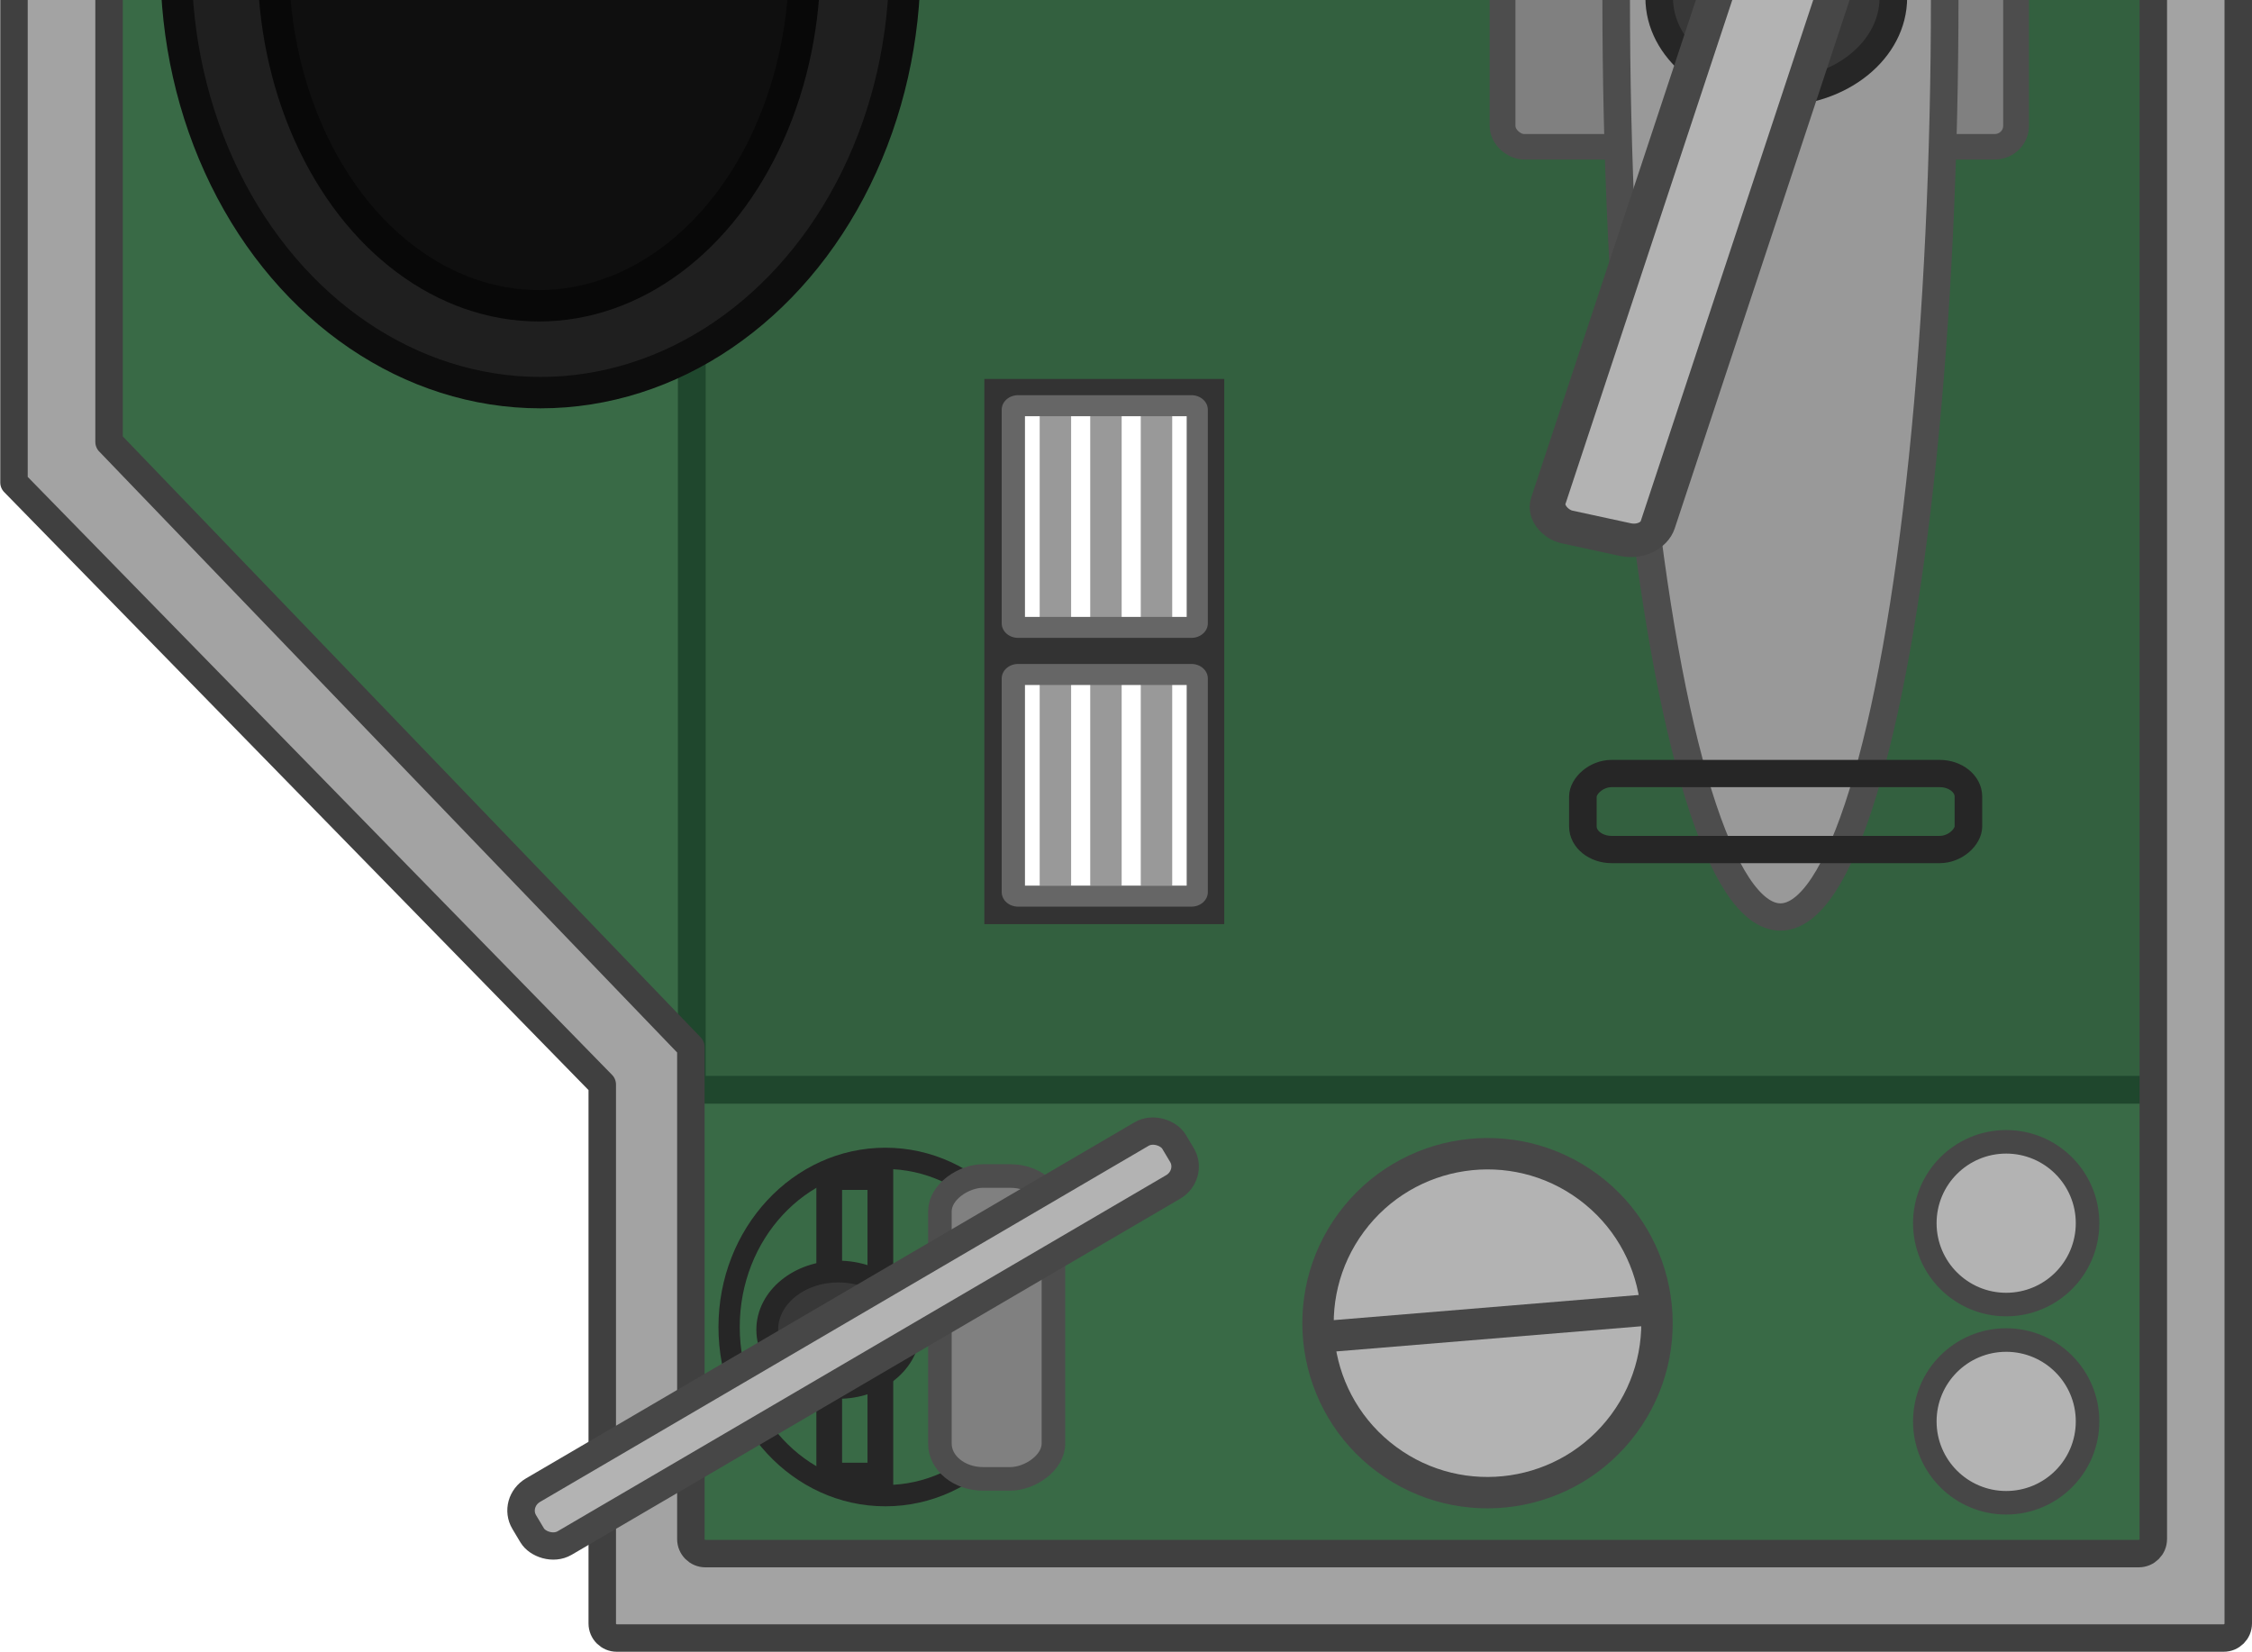 <?xml version="1.0" encoding="UTF-8" standalone="no"?>
<!-- Created with Inkscape (http://www.inkscape.org/) -->

<svg
   width="286.944mm"
   height="210.474mm"
   viewBox="0 0 286.944 210.474"
   version="1.1"
   id="svg1"
   sodipodi:docname="oil_tanker_ship_room_ceiling_2.svg"
   inkscape:version="1.3.2 (091e20e, 2023-11-25, custom)"
   xmlns:inkscape="http://www.inkscape.org/namespaces/inkscape"
   xmlns:sodipodi="http://sodipodi.sourceforge.net/DTD/sodipodi-0.dtd"
   xmlns="http://www.w3.org/2000/svg"
   xmlns:svg="http://www.w3.org/2000/svg">
  <sodipodi:namedview
     id="namedview1"
     pagecolor="#ffffff"
     bordercolor="#000000"
     borderopacity="0.25"
     inkscape:showpageshadow="2"
     inkscape:pageopacity="0.0"
     inkscape:pagecheckerboard="0"
     inkscape:deskcolor="#d1d1d1"
     inkscape:document-units="mm"
     inkscape:zoom="1.4342733"
     inkscape:cx="135.95735"
     inkscape:cy="467.13552"
     inkscape:window-width="1920"
     inkscape:window-height="1001"
     inkscape:window-x="-9"
     inkscape:window-y="-9"
     inkscape:window-maximized="1"
     inkscape:current-layer="layer1" />
  <defs
     id="defs1" />
  <g
     inkscape:label="Στρώση 1"
     inkscape:groupmode="layer"
     id="layer1"
     transform="translate(38.396,-149.813)">
    <g
       id="g3498"
       transform="translate(12816.713,-690.012)">
      <g
         id="g3390"
         transform="translate(-3551.864)">
        <g
           id="g3382">
          <path
             id="path3370"
             style="fill:#396a46;fill-opacity:1;stroke:none;stroke-width:4.9;stroke-linecap:round;stroke-linejoin:round;stroke-dasharray:none;stroke-opacity:1;stop-color:#000000"
             d="m -9224.414,630.961 c -1.026,0 -1.852,0.817 -1.852,1.832 v 64.229 l -74.659,76.234 v 123.621 l 74.659,75.586 v 70.804 c 0,1.015 0.826,1.832 1.852,1.832 h 203.927 c 1.026,0 1.852,-0.817 1.852,-1.832 V 632.794 c 0,-1.015 -0.826,-1.832 -1.852,-1.832 z m 49.99,88.837 h 23.296 c 1.735,0 3.132,1.397 3.132,3.132 v 61.463 c 0,1.735 -1.397,3.132 -3.132,3.132 h -23.296 c -1.735,0 -3.132,-1.397 -3.132,-3.132 v -61.463 c 0,-1.735 1.397,-3.132 3.132,-3.132 z m 0,169.762 h 23.296 c 1.735,0 3.132,1.397 3.132,3.132 v 61.462 c 0,1.735 -1.397,3.132 -3.132,3.132 h -23.296 c -1.735,0 -3.132,-1.397 -3.132,-3.132 v -61.462 c 0,-1.735 1.397,-3.132 3.132,-3.132 z" />
          <path
             id="path3372"
             style="fill:#000000;fill-opacity:0.1;stroke:none;stroke-width:10.727;stroke-linecap:square;stroke-linejoin:miter;stroke-dasharray:none;stroke-opacity:1;paint-order:fill markers stroke;stop-color:#000000"
             d="m 698.16,-9215.47 h 279.245 v 189.392 H 698.16 Z m 21.638,41.046 v 23.296 c 0,1.735 1.397,3.132 3.132,3.132 h 61.463 c 1.735,0 3.132,-1.397 3.132,-3.132 v -23.296 c 0,-1.735 -1.397,-3.132 -3.132,-3.132 h -61.463 c -1.735,0 -3.132,1.397 -3.132,3.132 z m 169.762,0 v 23.296 c 0,1.735 1.397,3.132 3.132,3.132 h 61.462 c 1.735,0 3.132,-1.397 3.132,-3.132 v -23.296 c 0,-1.735 -1.397,-3.132 -3.132,-3.132 h -61.462 c -1.735,0 -3.132,1.397 -3.132,3.132 z"
             transform="matrix(0,1,1,0,0,0)" />
          <rect
             style="fill:#1f472d;fill-opacity:1;stroke:none;stroke-width:3.422;stroke-dasharray:none;stroke-opacity:1;paint-order:fill markers stroke;stop-color:#000000"
             id="rect3374"
             width="3.539"
             height="201.425"
             x="976.92"
             y="-9224.044"
             transform="matrix(0,1,1,0,0,0)" />
          <rect
             style="fill:#1f472d;fill-opacity:1;stroke:none;stroke-width:3.422;stroke-dasharray:none;stroke-opacity:1;paint-order:fill markers stroke;stop-color:#000000"
             id="rect3376"
             width="3.539"
             height="201.425"
             x="695.614"
             y="-9224.044"
             transform="matrix(0,1,1,0,0,0)" />
          <rect
             style="fill:#1f472d;fill-opacity:1;stroke:none;stroke-width:3.422;stroke-dasharray:none;stroke-opacity:1;paint-order:fill markers stroke;stop-color:#000000"
             id="rect3378"
             width="3.539"
             height="281.873"
             x="-9216.868"
             y="-978.332"
             transform="scale(1,-1)" />
          <path
             id="path3380"
             style="fill:#a3a3a3;fill-opacity:1;stroke:#404040;stroke-width:3.5;stroke-linecap:round;stroke-linejoin:round;stroke-dasharray:none;stroke-opacity:1;stop-color:#000000"
             d="m -9224.649,628.262 c -1.03,0 -1.859,0.829 -1.859,1.859 v 68.363 l -74.956,77.365 v 125.456 l 74.956,76.708 v 68.674 c 0,1.03 0.829,1.859 1.859,1.859 h 204.738 c 1.03,0 1.859,-0.829 1.859,-1.859 V 630.121 c 0,-1.03 -0.829,-1.859 -1.859,-1.859 z m 11.457,10.8 h 182.456 c 1.031,0 1.859,0.829 1.859,1.859 v 395.009 c 0,1.03 -0.829,1.859 -1.859,1.859 h -182.623 c -1.03,0 -1.859,-0.829 -1.859,-1.859 v -62.698 l -74.131,-77.092 v -116.325 l 74.298,-77.105 v -61.79 c 0,-1.03 0.829,-1.859 1.859,-1.859 z"
             sodipodi:nodetypes="ssccccssssssssssssssccccss" />
        </g>
        <g
           id="g3388"
           transform="rotate(90,-9231.802,832.643)">
          <ellipse
             style="fill:#1f1f1f;fill-opacity:1;stroke:#0d0d0d;stroke-width:4;stroke-linecap:round;stroke-linejoin:round;stroke-dasharray:none;stroke-opacity:1;stop-color:#000000"
             id="ellipse3384"
             cx="-9229.228"
             cy="835.217"
             rx="54.639"
             ry="46.434" />
          <ellipse
             style="fill:#0f0f0f;fill-opacity:1;stroke:#080808;stroke-width:4;stroke-linecap:round;stroke-linejoin:round;stroke-dasharray:none;stroke-opacity:1;stop-color:#000000"
             id="ellipse3386"
             cx="-9229.5"
             cy="835.408"
             rx="43.843"
             ry="33.867" />
        </g>
      </g>
      <ellipse
         style="fill:#b3b3b3;fill-opacity:1;stroke:#474747;stroke-width:3;stroke-dasharray:none;stroke-opacity:1;paint-order:fill markers stroke;stop-color:#000000"
         id="ellipse3392"
         cx="-1020.943"
         cy="-12599.486"
         rx="10.368"
         ry="10.368"
         transform="rotate(-90)" />
      <g
         id="g3398"
         transform="rotate(36.508,-3776.983,-13854.403)">
        <circle
           style="fill:#b3b3b3;fill-opacity:1;stroke:#474747;stroke-width:4;stroke-dasharray:none;stroke-opacity:1;paint-order:fill markers stroke;stop-color:#000000"
           id="circle3394"
           cx="-2078.98"
           cy="3380.086"
           r="21.594" />
        <path
           style="fill:#474747;fill-opacity:1;stroke:#474747;stroke-width:4;stroke-linecap:square;stroke-linejoin:round;stroke-dasharray:none;stroke-opacity:1"
           d="m -2093.798,3393.07 29.637,-25.968"
           id="path3396" />
      </g>
      <g
         id="g3410"
         transform="rotate(90,-6034.702,-3198.741)">
        <ellipse
           style="fill:none;fill-opacity:1;stroke:#262626;stroke-width:3.089;stroke-dasharray:none;stroke-opacity:1;paint-order:fill markers stroke;stop-color:#000000"
           id="ellipse3400"
           cx="-2167.029"
           cy="3503.77"
           rx="21.32"
           ry="26.054" />
        <rect
           style="fill:none;fill-opacity:1;stroke:#262626;stroke-width:3.417;stroke-dasharray:none;stroke-opacity:1;paint-order:fill markers stroke;stop-color:#000000"
           id="rect3402"
           width="41.056"
           height="6.555"
           x="2146.501"
           y="-3507.993"
           ry="0"
           transform="scale(-1)" />
        <rect
           style="fill:#999999;fill-opacity:1;stroke:#4d4d4d;stroke-width:2.773;stroke-dasharray:none;stroke-opacity:1;paint-order:fill markers stroke;stop-color:#000000"
           id="rect3404"
           width="60.801"
           height="7.823"
           x="3510.129"
           y="2163.117"
           ry="2.973"
           transform="rotate(90)"
           rx="3.633" />
        <ellipse
           style="fill:#b3b3b3;fill-opacity:1;stroke:#474747;stroke-width:4.409;stroke-dasharray:none;stroke-opacity:1;paint-order:fill markers stroke;stop-color:#000000"
           id="ellipse3406"
           cx="3504.202"
           cy="2167.029"
           transform="rotate(90)"
           rx="18.437"
           ry="15.088" />
        <rect
           style="fill:#5c5c5c;fill-opacity:0.948;stroke:#454545;stroke-width:2.773;stroke-dasharray:none;stroke-opacity:1;paint-order:fill markers stroke;stop-color:#000000"
           id="rect3408"
           width="15.6"
           height="4.597"
           x="-2174.848"
           y="3567.312"
           ry="2.298"
           rx="1.881" />
      </g>
      <g
         id="g3424"
         transform="matrix(0,1.629,1.647,0,-18406.084,4580.417)"
         style="stroke-width:0.769">
        <rect
           style="fill:#808080;fill-opacity:1;stroke:#4d4d4d;stroke-width:1.995;stroke-dasharray:none;stroke-opacity:1;paint-order:fill markers stroke;stop-color:#000000"
           id="rect3412"
           width="23.336"
           height="39.729"
           x="-2308.104"
           y="3486.597"
           ry="1.657"
           rx="1.64" />
        <ellipse
           style="fill:#999999;fill-opacity:1;stroke:#4d4d4d;stroke-width:2.133;stroke-dasharray:none;stroke-opacity:1;paint-order:fill markers stroke;stop-color:#000000"
           id="ellipse3414"
           cx="-2296.436"
           cy="3508.096"
           rx="71.913"
           ry="12.708" />
        <ellipse
           style="fill:#383838;fill-opacity:1;stroke:#262626;stroke-width:2.133;stroke-dasharray:none;stroke-opacity:1;paint-order:fill markers stroke;stop-color:#000000"
           id="ellipse3416"
           cx="-2296.436"
           cy="3507.773"
           rx="7.413"
           ry="9.058" />
        <rect
           style="fill:none;fill-opacity:1;stroke:#262626;stroke-width:2.133;stroke-dasharray:none;stroke-opacity:1;paint-order:fill markers stroke;stop-color:#000000"
           id="rect3418"
           width="29.827"
           height="5.946"
           x="-3522.622"
           y="-2363.254"
           ry="1.805"
           transform="rotate(-90)"
           rx="2.23" />
        <rect
           style="fill:none;fill-opacity:1;stroke:#262626;stroke-width:2.133;stroke-dasharray:none;stroke-opacity:1;paint-order:fill markers stroke;stop-color:#000000"
           id="rect3420"
           width="29.827"
           height="5.946"
           x="-3522.639"
           y="-2235.745"
           ry="1.805"
           transform="rotate(-90)"
           rx="2.23" />
        <rect
           style="fill:#b3b3b3;fill-opacity:1;stroke:#474747;stroke-width:2.69;stroke-dasharray:none;stroke-opacity:1;paint-order:fill markers stroke;stop-color:#000000"
           id="rect3422"
           width="87.246"
           height="8.671"
           x="-3053.319"
           y="2627.595"
           ry="2.021"
           transform="matrix(0.95,-0.311,0.214,0.977,0,0)"
           rx="1.684" />
      </g>
      <g
         id="g3436"
         transform="translate(-10765.514,-2147.826)">
        <ellipse
           style="fill:none;fill-opacity:1;stroke:#262626;stroke-width:2.711;stroke-dasharray:none;stroke-opacity:1;paint-order:fill markers stroke;stop-color:#000000"
           id="ellipse3426"
           cx="-3156.742"
           cy="-1976.786"
           rx="21.491"
           ry="19.908"
           transform="rotate(-90)"
           inkscape:transform-center-x="-2.493885"
           inkscape:transform-center-y="-0.86814795" />
        <rect
           style="fill:none;fill-opacity:1;stroke:#262626;stroke-width:3.279;stroke-dasharray:none;stroke-opacity:1;paint-order:fill markers stroke;stop-color:#000000"
           id="rect3428"
           width="38.037"
           height="6.516"
           x="3137.634"
           y="1977.421"
           ry="0"
           transform="rotate(90)"
           inkscape:transform-center-x="1.3987432"
           inkscape:transform-center-y="-0.95666228" />
        <ellipse
           style="fill:#383838;fill-opacity:1;stroke:#262626;stroke-width:2.773;stroke-dasharray:none;stroke-opacity:1;paint-order:fill markers stroke;stop-color:#000000"
           id="ellipse3430"
           cx="-3157.089"
           cy="-1982.778"
           rx="7.413"
           ry="9.058"
           transform="rotate(-90)"
           inkscape:transform-center-x="3.497326"
           inkscape:transform-center-y="-0.52024756" />
        <rect
           style="fill:#808080;fill-opacity:1;stroke:#4d4d4d;stroke-width:3.005;stroke-dasharray:none;stroke-opacity:1;paint-order:fill markers stroke;stop-color:#000000"
           id="rect3432"
           width="38.593"
           height="14.466"
           x="-3176.093"
           y="-1969.836"
           ry="5.497"
           rx="4.499"
           transform="rotate(-90)"
           inkscape:transform-center-x="-16.677304"
           inkscape:transform-center-y="-0.81304846" />
        <rect
           style="fill:#b3b3b3;fill-opacity:1;stroke:#474747;stroke-width:3.489;stroke-dasharray:none;stroke-opacity:1;paint-order:fill markers stroke;stop-color:#000000"
           id="rect3434"
           width="95.944"
           height="7.846"
           x="-3368.456"
           y="1720.603"
           ry="2.935"
           transform="matrix(0.863,-0.505,0.513,0.859,0,0)"
           rx="3.045"
           inkscape:transform-center-x="3.2691611"
           inkscape:transform-center-y="-0.80306396" />
      </g>
      <g
         id="g3442"
         transform="rotate(80.294,-5764.994,-4251.664)">
        <circle
           style="fill:#b3b3b3;fill-opacity:1;stroke:#474747;stroke-width:4;stroke-dasharray:none;stroke-opacity:1;paint-order:fill markers stroke;stop-color:#000000"
           id="circle3438"
           cx="-2079.122"
           cy="3379.633"
           r="21.594" />
        <path
           style="fill:#474747;fill-opacity:1;stroke:#474747;stroke-width:4;stroke-linecap:square;stroke-linejoin:round;stroke-dasharray:none;stroke-opacity:1"
           d="m -2094.917,3391.409 31.59,-23.552"
           id="path3440" />
      </g>
      <ellipse
         style="fill:#b3b3b3;fill-opacity:1;stroke:#474747;stroke-width:3;stroke-dasharray:none;stroke-opacity:1;paint-order:fill markers stroke;stop-color:#000000"
         id="ellipse3444"
         cx="-995.686"
         cy="-12599.486"
         rx="10.368"
         ry="10.368"
         transform="rotate(-90)" />
      <ellipse
         style="fill:#b3b3b3;fill-opacity:1;stroke:#474747;stroke-width:3;stroke-dasharray:none;stroke-opacity:1;paint-order:fill markers stroke;stop-color:#000000"
         id="ellipse3446"
         cx="-681.086"
         cy="-12599.486"
         rx="10.368"
         ry="10.368"
         transform="rotate(-90)" />
      <ellipse
         style="fill:#b3b3b3;fill-opacity:1;stroke:#474747;stroke-width:3;stroke-dasharray:none;stroke-opacity:1;paint-order:fill markers stroke;stop-color:#000000"
         id="ellipse3448"
         cx="-655.828"
         cy="-12599.486"
         rx="10.368"
         ry="10.368"
         transform="rotate(-90)" />
      <g
         id="g3472"
         transform="rotate(90,-6132.824,-3242.537)">
        <path
           d="m -2002.173,3354.325 h 69.464 v -30.567 h -69.464 z m 2.658,-26.62 h 28.02 v 22.832 h -28.02 z m 34.886,0 h 27.912 v 22.832 h -27.912 z"
           fill="#333333"
           stroke-width="0.33"
           id="path3450" />
        <g
           id="g3460"
           transform="matrix(0,-0.972,0.85,0,-2167.197,3643.764)"
           style="stroke-width:1.1">
          <rect
             height="4.121"
             width="30.557"
             x="199.288"
             y="-322.403"
             id="rect3452"
             style="fill:#999999;stroke-width:0.545"
             transform="rotate(90)" />
          <rect
             height="4.121"
             width="30.557"
             x="199.288"
             y="-309.152"
             id="rect3454"
             style="fill:#999999;stroke-width:0.545"
             transform="rotate(90)" />
          <rect
             height="4.121"
             width="30.557"
             x="199.288"
             y="-315.777"
             id="rect3456"
             style="fill:#999999;stroke-width:0.545"
             transform="rotate(90)" />
          <path
             d="m 327.073,198.757 c 0,-1.209 -0.963,-2.181 -2.158,-2.181 h -22.705 c -1.195,0 -2.158,0.973 -2.158,2.181 v 32.02 c 0,1.209 0.962,2.181 2.158,2.181 h 22.705 c 1.195,0 2.158,-0.973 2.158,-2.181 z m -2.772,0.97 v 30.084 h -21.2 v -30.084 z"
             fill="#666666"
             stroke-width="0.321"
             id="path3458" />
        </g>
        <g
           id="g3470"
           transform="matrix(0,-0.972,0.85,0,-2132.949,3643.764)"
           style="stroke-width:1.1">
          <rect
             height="4.121"
             width="30.557"
             x="199.288"
             y="-322.403"
             id="rect3462"
             style="fill:#999999;stroke-width:0.545"
             transform="rotate(90)" />
          <rect
             height="4.121"
             width="30.557"
             x="199.288"
             y="-309.152"
             id="rect3464"
             style="fill:#999999;stroke-width:0.545"
             transform="rotate(90)" />
          <rect
             height="4.121"
             width="30.557"
             x="199.288"
             y="-315.777"
             id="rect3466"
             style="fill:#999999;stroke-width:0.545"
             transform="rotate(90)" />
          <path
             d="m 327.073,198.757 c 0,-1.209 -0.963,-2.181 -2.158,-2.181 h -22.705 c -1.195,0 -2.158,0.973 -2.158,2.181 v 32.02 c 0,1.209 0.962,2.181 2.158,2.181 h 22.705 c 1.195,0 2.158,-0.973 2.158,-2.181 z m -2.772,0.97 v 30.084 h -21.2 v -30.084 z"
             fill="#666666"
             stroke-width="0.321"
             id="path3468" />
        </g>
      </g>
      <g
         id="g3496"
         transform="matrix(0,-1,-1,0,-9375.361,-1213.079)">
        <path
           d="m -2002.173,3354.325 h 69.464 v -30.567 h -69.464 z m 2.658,-26.62 h 28.02 v 22.832 h -28.02 z m 34.886,0 h 27.912 v 22.832 h -27.912 z"
           fill="#333333"
           stroke-width="0.33"
           id="path3474" />
        <g
           id="g3484"
           transform="matrix(0,-0.972,0.85,0,-2167.197,3643.764)"
           style="stroke-width:1.1">
          <rect
             height="4.121"
             width="30.557"
             x="199.288"
             y="-322.403"
             id="rect3476"
             style="fill:#999999;stroke-width:0.545"
             transform="rotate(90)" />
          <rect
             height="4.121"
             width="30.557"
             x="199.288"
             y="-309.152"
             id="rect3478"
             style="fill:#999999;stroke-width:0.545"
             transform="rotate(90)" />
          <rect
             height="4.121"
             width="30.557"
             x="199.288"
             y="-315.777"
             id="rect3480"
             style="fill:#999999;stroke-width:0.545"
             transform="rotate(90)" />
          <path
             d="m 327.073,198.757 c 0,-1.209 -0.963,-2.181 -2.158,-2.181 h -22.705 c -1.195,0 -2.158,0.973 -2.158,2.181 v 32.02 c 0,1.209 0.962,2.181 2.158,2.181 h 22.705 c 1.195,0 2.158,-0.973 2.158,-2.181 z m -2.772,0.97 v 30.084 h -21.2 v -30.084 z"
             fill="#666666"
             stroke-width="0.321"
             id="path3482" />
        </g>
        <g
           id="g3494"
           transform="matrix(0,-0.972,0.85,0,-2132.949,3643.764)"
           style="stroke-width:1.1">
          <rect
             height="4.121"
             width="30.557"
             x="199.288"
             y="-322.403"
             id="rect3486"
             style="fill:#999999;stroke-width:0.545"
             transform="rotate(90)" />
          <rect
             height="4.121"
             width="30.557"
             x="199.288"
             y="-309.152"
             id="rect3488"
             style="fill:#999999;stroke-width:0.545"
             transform="rotate(90)" />
          <rect
             height="4.121"
             width="30.557"
             x="199.288"
             y="-315.777"
             id="rect3490"
             style="fill:#999999;stroke-width:0.545"
             transform="rotate(90)" />
          <path
             d="m 327.073,198.757 c 0,-1.209 -0.963,-2.181 -2.158,-2.181 h -22.705 c -1.195,0 -2.158,0.973 -2.158,2.181 v 32.02 c 0,1.209 0.962,2.181 2.158,2.181 h 22.705 c 1.195,0 2.158,-0.973 2.158,-2.181 z m -2.772,0.97 v 30.084 h -21.2 v -30.084 z"
             fill="#666666"
             stroke-width="0.321"
             id="path3492" />
        </g>
      </g>
    </g>
  </g>
</svg>
